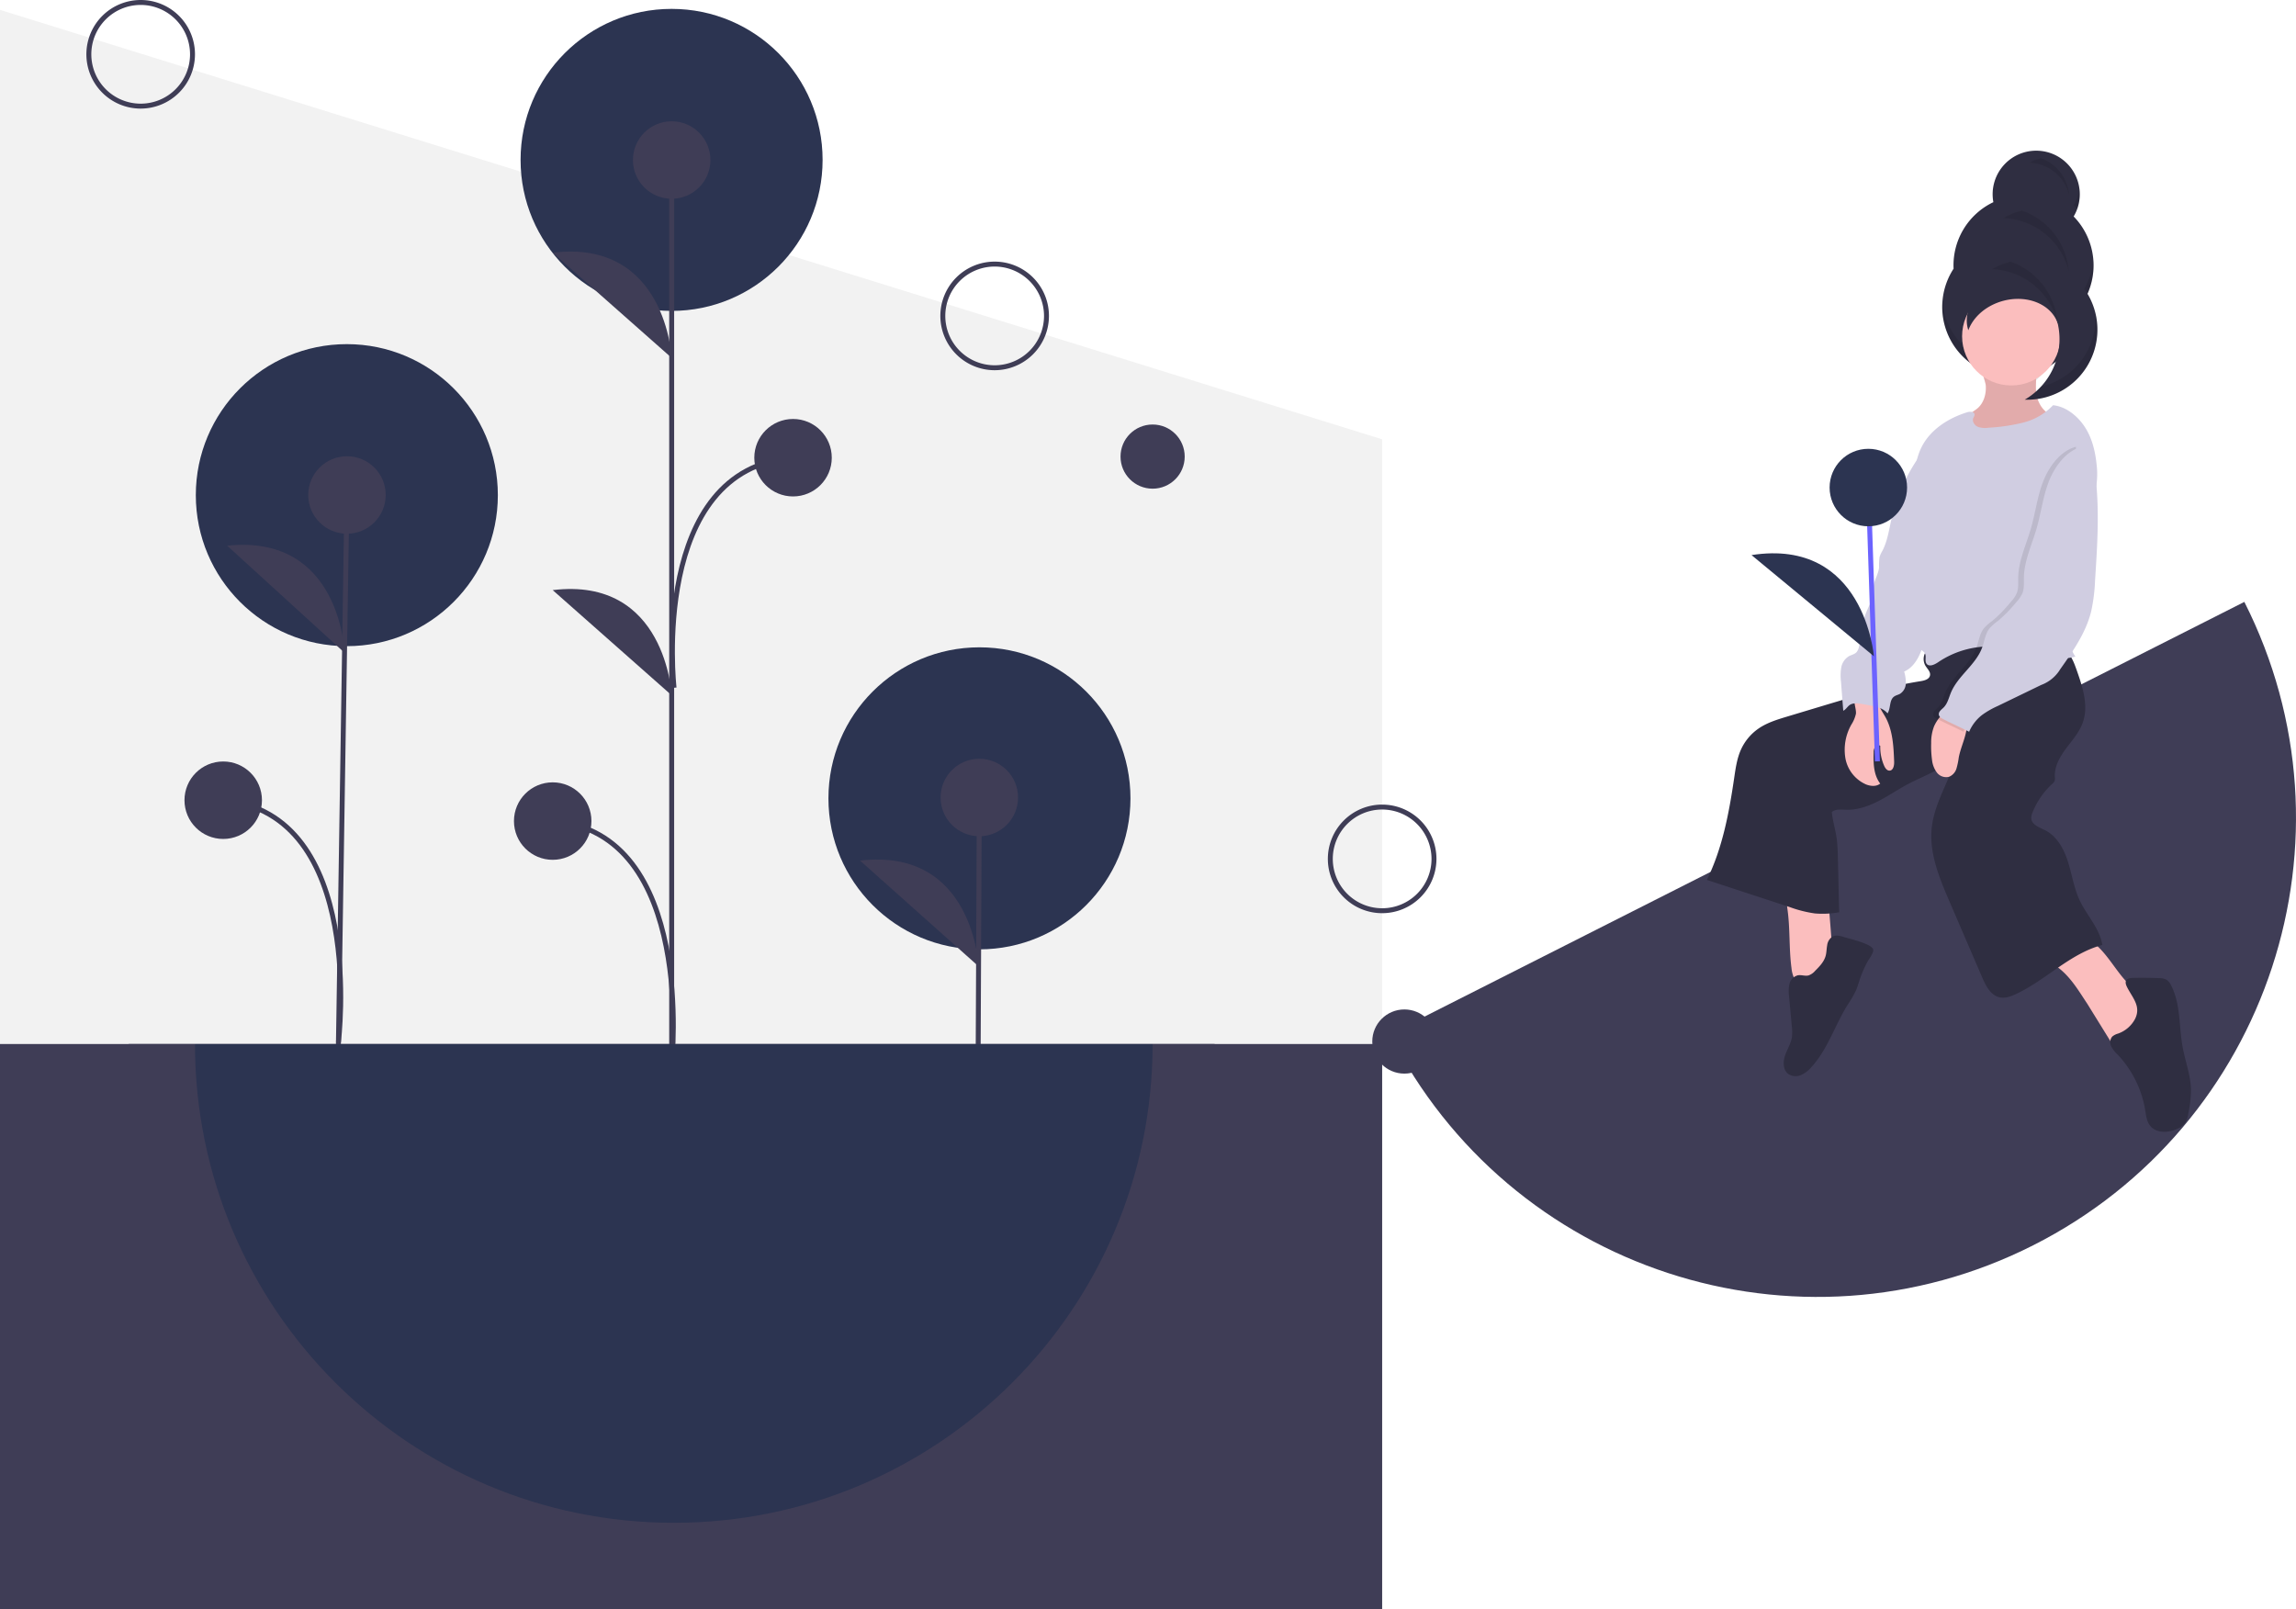 <svg xmlns="http://www.w3.org/2000/svg" data-name="Layer 1" width="930.259" height="652"><defs><linearGradient id="a" x1="795.53" y1="278.269" x2="795.53" y2="266.11" gradientTransform="translate(168)" gradientUnits="userSpaceOnUse"><stop offset="0" stop-color="gray" stop-opacity=".25"/><stop offset=".535" stop-color="gray" stop-opacity=".12"/><stop offset="1" stop-color="gray" stop-opacity=".1"/></linearGradient></defs><path fill="#f2f2f2" d="M560 652H0V4l560 174v474z"/><path fill="#3f3d56" d="M52.129 423h440v205h-440z"/><circle cx="396.839" cy="323.463" r="61.186" fill="#2c3451"/><path fill="#3f3d56" stroke="#3f3d56" stroke-miterlimit="10" stroke-width="2" d="m396.284 434.114.502-110.988"/><circle cx="396.786" cy="323.126" r="15.695" fill="#3f3d56"/><path d="M396.477 391.53s-2.025-48.234-48.014-42.837" fill="#3f3d56"/><circle cx="140.524" cy="200.621" r="61.186" fill="#2c3451"/><path fill="#3f3d56" stroke="#3f3d56" stroke-miterlimit="10" stroke-width="2" d="m137.059 426.503 3.521-225.95"/><circle cx="140.58" cy="200.553" r="15.695" fill="#3f3d56"/><path d="M139.584 264.465s-1.49-48.254-47.537-43.365" fill="#3f3d56"/><path d="M137.126 422.189s11.534-92.568-46.686-97.96" fill="none" stroke="#3f3d56" stroke-miterlimit="10" stroke-width="2"/><circle cx="90.44" cy="324.228" r="15.695" fill="#3f3d56"/><circle cx="272.103" cy="64.785" r="61.186" fill="#2c3451"/><path fill="#3f3d56" stroke="#3f3d56" stroke-miterlimit="10" stroke-width="2" d="M272.141 435.216V65.01"/><circle cx="272.141" cy="64.835" r="15.695" fill="#3f3d56"/><circle cx="223.934" cy="332.68" r="15.695" fill="#3f3d56"/><path d="M272.141 145.007s-2.242-48.225-48.207-42.62M272.141 281.72s-2.242-48.226-48.207-42.62" fill="#3f3d56"/><path d="M272.141 430.902s10.09-93.737-48.207-98.222" fill="none" stroke="#3f3d56" stroke-miterlimit="10" stroke-width="2"/><circle cx="321.311" cy="185.452" r="15.695" fill="#3f3d56"/><path d="M273.104 278.673s-10.09-88.736 48.207-93.22" fill="none" stroke="#3f3d56" stroke-miterlimit="10" stroke-width="2"/><path d="M403 150a22 22 0 1 1 22-22 22.025 22.025 0 0 1-22 22Zm0-42a20 20 0 1 0 20 20 20.023 20.023 0 0 0-20-20ZM57 44a22 22 0 1 1 22-22 22.025 22.025 0 0 1-22 22Zm0-42a20 20 0 1 0 20 20A20.023 20.023 0 0 0 57 2ZM560 370a22 22 0 1 1 22-22 22.025 22.025 0 0 1-22 22Zm0-42a20 20 0 1 0 20 20 20.023 20.023 0 0 0-20-20Z" fill="#3f3d56"/><circle cx="467" cy="185" r="13" fill="#3f3d56"/><circle cx="569" cy="422" r="13" fill="#3f3d56"/><path d="M560 652V423h-93c0 107.143-86.857 194-194 194S79 530.143 79 423H0v229Z" fill="#3f3d56"/><path d="M273 617c107.143 0 194-86.857 194-194H79c0 107.143 86.857 194 194 194Z" fill="#2c3451"/><path d="M823.783 504.557c95.608-48.362 133.909-165.072 85.547-260.68L563.104 419.01c48.361 95.607 165.071 133.908 260.68 85.547Z" fill="#3f3d56"/><path d="M965.667 267.503a28.437 28.437 0 0 0 1.872-1.393 28.717 28.717 0 0 1-5.971 10.2 29.085 29.085 0 0 1-1.981 1.96c-.014-.159-.029-.317-.037-.475-.08-1.53.031-3.14.052-4.715a20.115 20.115 0 0 0 6.065-5.577Z" transform="translate(-134.87 -124)" fill="url(#a)"/><path d="M840.178 87.71a17.65 17.65 0 1 0-32.535-5.801 28.337 28.337 0 0 0-16.12 26.96 28.373 28.373 0 1 0 52.147 15.484c0-.452-.014-.901-.035-1.348a28.37 28.37 0 0 0-3.457-35.294Z" fill="#2f2e41"/><g opacity=".1"><path d="M807.41 77.429c.078-.04.154-.084.233-.122-.056-.305-.095-.616-.135-.926l-.029.193c-.034.287-.05.57-.07.855ZM848.032 106.314a28.25 28.25 0 0 1-4.397 12.09c.021.447.035.896.035 1.348a28.37 28.37 0 0 1-56.65 2.287c-.061.764-.099 1.535-.099 2.314a28.374 28.374 0 1 0 56.749 0c0-.452-.014-.901-.035-1.348a28.287 28.287 0 0 0 4.5-17.816c-.03.375-.058.75-.103 1.125ZM842.506 76.362a17.581 17.581 0 0 1-2.328 6.748c.496.51.965 1.043 1.421 1.588a17.655 17.655 0 0 0 .907-8.336Z"/></g><path d="M725.837 392.135a12.942 12.942 0 0 0 1.29 4.642 5.134 5.134 0 0 0 3.761 2.754 7.591 7.591 0 0 0 4.15-1.203c2.526-1.32 5.148-2.853 6.467-5.38 1.276-2.446 1.093-5.365.877-8.116l-1.696-21.636c-4.087-.112-8.192-.11-12.275.112-4.045.22-4.755 1.173-4.192 5.121 1.12 7.858.575 15.84 1.618 23.706ZM845.73 406.758l9.723 15.71a3.841 3.841 0 0 0 2.115 1.988 3.319 3.319 0 0 0 2.032-.353c3.243-1.417 5.725-4.108 8.106-6.726 1.616-1.776 3.287-3.65 3.893-5.973a7.61 7.61 0 0 0-1.943-7.16 23.559 23.559 0 0 0-3.665-2.62c-7.687-5.184-11.156-15.034-18.744-20.362a2.96 2.96 0 0 0-1.537-.66 3.18 3.18 0 0 0-1.58.529l-10.373 5.686c-4.492 2.457-3.068 2.746.343 5.393 5.025 3.899 8.164 9.35 11.63 14.548Z" fill="#fbbebe"/><path d="M746.943 379.621c-1.424-.449-3.02-.853-4.363-.2a4.812 4.812 0 0 0-2.273 3.586c-.271 1.444-.238 2.942-.64 4.355-.675 2.383-2.49 4.245-4.24 5.998a6.185 6.185 0 0 1-2.664 1.853c-1.402.36-2.893-.297-4.319-.048a4.702 4.702 0 0 0-3.407 3.473 13.835 13.835 0 0 0-.166 5.095l1.103 12.059a18.274 18.274 0 0 1 .045 4.43c-.407 2.652-1.947 4.978-2.802 7.52s-.807 5.788 1.332 7.405a5.358 5.358 0 0 0 5.119.451 11.898 11.898 0 0 0 4.24-3.219c6.549-7.142 9.473-16.815 14.567-25.059a48.795 48.795 0 0 0 3.48-5.974c.7-1.602 1.144-3.3 1.71-4.954a49.459 49.459 0 0 1 2.805-6.435c.605-1.187 2.925-4.046 2.438-5.373-.832-2.262-9.759-4.267-11.965-4.963ZM865.035 412.883a12.466 12.466 0 0 1-6.89 5.905 6.219 6.219 0 0 0-2.342 1.212 3.625 3.625 0 0 0-.41 3.972 12.736 12.736 0 0 0 2.606 3.325 42.989 42.989 0 0 1 11.166 22.502c.348 2.131.576 4.396 1.851 6.138 2.49 3.404 7.793 3.181 11.538 1.241a7.46 7.46 0 0 0 2.886-2.34 9.38 9.38 0 0 0 1.167-3.559 49.064 49.064 0 0 0 1.114-9.443c-.072-5.996-2.324-11.727-3.4-17.626-1.526-8.371-.761-17.388-4.66-24.952a5.566 5.566 0 0 0-1.78-2.238 6.248 6.248 0 0 0-3.17-.711q-5.283-.216-10.573-.093c-.988.023-2.143.147-2.655.993-.523.864-.066 1.968.394 2.868 2.182 4.27 5.719 7.684 3.158 12.806Z" fill="#2f2e41"/><path d="M781.371 262.835a5.44 5.44 0 0 0-1.276 6.868c.781 1.294 2.182 2.499 1.875 3.978-.319 1.537-2.207 2.058-3.757 2.305-13.655 2.172-26.944 6.17-40.184 10.156l-13.887 4.181c-4.005 1.206-8.079 2.444-11.539 4.793a20.768 20.768 0 0 0-7.258 8.67c-1.588 3.56-2.134 7.482-2.7 11.338-2.086 14.192-4.75 28.524-11.082 41.395l33.683 11.044a49.485 49.485 0 0 0 10.093 2.54 37.612 37.612 0 0 0 9.83-.476c-.21-7.52-.337-15.269-.546-22.79a63.977 63.977 0 0 0-.462-7.107c-.506-3.604-1.624-7.11-1.972-10.733 1.553-1.281 3.812-.963 5.825-.904 4.595.134 9.081-1.463 13.168-3.569s7.886-4.73 11.95-6.878c6.77-3.58 14.47-5.989 19.639-11.641-2.633 10.033-8.852 18.776-10.055 29.08-1.216 10.41 3.02 20.597 7.168 30.222l13.251 30.753c1.463 3.395 3.412 7.212 7.02 8.022 2.247.504 4.565-.339 6.651-1.316 12.197-5.712 21.954-16.45 34.976-19.884-.97-6.45-6.066-11.78-8.951-17.628-2.434-4.932-3.229-10.486-4.85-15.742s-4.409-10.58-9.309-13.079c-2.326-1.186-5.46-2.218-5.678-4.82a5.453 5.453 0 0 1 .518-2.42 31.558 31.558 0 0 1 7.926-11.539 3.505 3.505 0 0 0 1.042-1.304 3.932 3.932 0 0 0 .078-1.552c-.246-4.187 1.996-8.104 4.497-11.471s5.391-6.572 6.802-10.522c2.424-6.792.018-14.256-2.38-21.058-.968-2.75-1.987-5.584-3.978-7.713-3.12-3.34-7.981-4.302-12.524-4.8-14.69-1.61-31.93-5.462-43.604 3.601Z" fill="#2f2e41"/><path d="M779.842 264.866a2.819 2.819 0 0 0 2.128-1.92 2.054 2.054 0 0 0 .034-.574c-.211.154-.425.302-.632.463a5.042 5.042 0 0 0-1.53 2.031Z" opacity=".1"/><path d="M804.585 156.385c.176 3.355-.837 6.946-3.417 9.1-.827.69-1.788 1.213-2.584 1.94a6.983 6.983 0 0 0 1.022 10.607c2.678 1.634 6.083 1.194 9.175.657a53.6 53.6 0 0 0 12.042-3.142 19.987 19.987 0 0 0 9.492-7.775c-3.366-1.876-5.199-5.818-5.403-9.667-.205-3.853.852-8.226-1.589-11.215-2.35-2.879-6.773-2.858-10.355-1.87-1.798.496-3.54 1.182-5.34 1.668-.912.245-3.926.252-4.522.924-1.084 1.222 1.378 6.832 1.48 8.773Z" fill="#fbbebe"/><path d="M804.585 156.385c.176 3.355-.837 6.946-3.417 9.1-.827.69-1.788 1.213-2.584 1.94a6.983 6.983 0 0 0 1.022 10.607c2.678 1.634 6.083 1.194 9.175.657a53.6 53.6 0 0 0 12.042-3.142 19.987 19.987 0 0 0 9.492-7.775c-3.366-1.876-5.199-5.818-5.403-9.667-.205-3.853.852-8.226-1.589-11.215-2.35-2.879-6.773-2.858-10.355-1.87-1.798.496-3.54 1.182-5.34 1.668-.912.245-3.926.252-4.522.924-1.084 1.222 1.378 6.832 1.48 8.773Z" opacity=".1"/><circle cx="814.912" cy="136.24" r="19.939" fill="#fbbebe"/><path d="M751.951 289.213a13.617 13.617 0 0 1-1.877 4.427 20.743 20.743 0 0 0-2.38 13.607 14.36 14.36 0 0 0 8.381 10.594c1.867.735 4.179.929 5.718-.358-2.664-3.465-2.805-8.196-2.646-12.563a4.166 4.166 0 0 1 .56-2.333 1.465 1.465 0 0 1 2.105-.373 18.965 18.965 0 0 0 1.558 8.006c.421.97 1.142 2.043 2.2 2.015 1.518-.04 1.928-2.095 1.87-3.613-.234-6.184-.537-12.625-3.518-18.048-1.091-1.985-2.546-3.849-2.96-6.076a3.607 3.607 0 0 0-.763-2.126 2.719 2.719 0 0 0-1.121-.523c-1.717-.485-5.78-1.995-7.196-.387-1.519 1.724.344 5.69.07 7.75Z" fill="#fbbebe"/><path d="M781.563 183.275c-2.287-.257-4.092 1.835-5.345 3.766a72.847 72.847 0 0 0-9.924 23.527c-.966 4.27-1.572 8.705-3.6 12.585a12.196 12.196 0 0 0-1.171 2.56 25.271 25.271 0 0 0-.183 4.127c-.21 2.492-1.683 4.705-2.177 7.156-.295 1.46-.235 2.973-.497 4.44-.459 2.57-1.87 4.854-2.774 7.303-1.59 4.312-1.576 9.045-2.746 13.489a4.661 4.661 0 0 1-.924 2.004c-.793.872-2.062 1.085-3.1 1.643a6.715 6.715 0 0 0-3.112 4.596 19.895 19.895 0 0 0-.106 5.707l.916 11.794c.945-.396 1.562-1.465 2.35-2.12 1.44-1.199 3.558-.93 5.403-.596l2.687.487c2.749.499 5.738 1.134 7.501 3.3 1.401-2.19.6-5.42 2.754-6.878.7-.474 1.568-.635 2.306-1.047a5.146 5.146 0 0 0 2.347-4.138 15.2 15.2 0 0 0-.675-4.885c3.452-1.458 5.593-4.953 6.943-8.448a69.837 69.837 0 0 0 3.21-13.03c3.119-17.527 5.97-35.18 6.252-52.98a25.435 25.435 0 0 0-.97-8.83c-.983-2.81-2.407-5.2-5.365-5.532Z" fill="#d0cde1"/><path d="M831.83 164.187a25.108 25.108 0 0 1-12.127 7.043 74.891 74.891 0 0 1-14.042 2.069 8.737 8.737 0 0 1-4.343-.375c-1.34-.607-2.357-2.192-1.812-3.558a3.794 3.794 0 0 0 .524-1.383c-.023-1.214-1.81-1.315-2.97-.956-7.676 2.374-15.037 7.075-18.58 14.286-2 4.074-2.66 8.654-3.295 13.148-1.669 11.82-3.333 23.896-1.097 35.622 1.193 6.252 3.487 12.347 3.63 18.71.08 3.566-.52 7.118-.493 10.685a5.37 5.37 0 0 0 .945 3.525c.552.641 1.385 1.046 1.77 1.8.644 1.26-.216 2.99.631 4.123 1.044 1.396 3.225.394 4.663-.59a37.107 37.107 0 0 1 24.673-6.212c10.45 1.121 20.834 6.691 30.969 3.908a14.929 14.929 0 0 1-1.346-2.413c-5.053-16.606-4.711-35.168 2.852-50.792 2.584-5.338 6.013-10.425 7.003-16.272a30.98 30.98 0 0 0 .093-8.254c-.532-5.308-1.796-10.66-4.681-15.147s-7.658-8.442-12.967-8.967Z" fill="#d0cde1"/><path d="M783.592 294.344a18.16 18.16 0 0 0-1.148 6.787 39.715 39.715 0 0 0 .33 6.626 10.553 10.553 0 0 0 1.937 5.205 4.764 4.764 0 0 0 4.978 1.77 5.222 5.222 0 0 0 3.003-3.34 30.52 30.52 0 0 0 .942-4.546c.874-4.526 3.25-8.774 3.292-13.383a3.764 3.764 0 0 0-.254-1.604c-.864-1.894-5.099-4.02-7.168-3.701-2.589.399-4.973 3.998-5.912 6.186Z" fill="#fbbebe"/><path d="M841.131 181.02c-.394 3.964 3.44 6.952 4.957 10.637a17.906 17.906 0 0 1 1.046 5.351c1.065 12.676.238 25.426-.59 38.12a71.78 71.78 0 0 1-1.566 12.563c-2.14 8.674-7.405 16.194-12.565 23.488a15.117 15.117 0 0 1-7.693 6.345l-17.703 8.576a34.27 34.27 0 0 0-6.289 3.616 17.201 17.201 0 0 0-5.205 6.777c-3.435-1.755-7.001-3.33-10.436-5.086-.804-.41-1.703-.946-1.842-1.838-.186-1.197 1.065-2.043 1.926-2.894 1.61-1.594 2.108-3.956 2.98-6.048 2.849-6.832 10.015-11.206 12.6-18.143.993-2.666 1.297-5.678 3.058-7.912a19.622 19.622 0 0 1 3.378-2.981 57.46 57.46 0 0 0 7.488-7.666 12.997 12.997 0 0 0 2.449-3.586c.774-1.969.542-4.164.582-6.28.132-6.923 3.263-13.38 5.18-20.035 1.804-6.266 2.557-12.84 4.925-18.917s7.007-12.453 13.32-14.087Z" opacity=".1"/><path d="M843.432 181.02c-.395 3.964 3.44 6.952 4.956 10.637a17.906 17.906 0 0 1 1.047 5.351c1.065 12.676.238 25.426-.59 38.12a71.78 71.78 0 0 1-1.566 12.563c-2.14 8.674-7.406 16.194-12.565 23.488a15.117 15.117 0 0 1-7.693 6.345l-17.704 8.576a34.27 34.27 0 0 0-6.288 3.616 17.202 17.202 0 0 0-5.206 6.777c-3.434-1.755-7-3.33-10.435-5.086-.804-.41-1.703-.946-1.842-1.838-.186-1.197 1.065-2.043 1.926-2.894 1.61-1.594 2.107-3.956 2.98-6.048 2.849-6.832 10.014-11.206 12.6-18.143.993-2.666 1.296-5.678 3.058-7.912a19.623 19.623 0 0 1 3.377-2.981 57.46 57.46 0 0 0 7.489-7.666 12.998 12.998 0 0 0 2.449-3.586c.773-1.969.542-4.164.582-6.28.132-6.923 3.262-13.38 5.179-20.035 1.805-6.266 2.558-12.84 4.926-18.917s7.006-12.453 13.32-14.087Z" fill="#d0cde1"/><path d="M824.8 105.416a28.245 28.245 0 0 0-17.704 3.666c.787.03 1.577.083 2.373.179a28.372 28.372 0 0 1 10.897 52.674 28.37 28.37 0 0 0 4.434-56.519Z" fill="#2f2e41"/><path d="M833.528 121.19a12.969 12.969 0 0 1 .224 9.938 12.649 12.649 0 0 0-.465-1.21c-3.507-7.804-14.311-11.034-24.131-7.215-5.785 2.25-9.936 6.445-11.655 11.108-2.5-7.544 2.578-16.212 11.896-19.836 9.82-3.819 20.624-.589 24.131 7.215Z" fill="#2f2e41"/><g opacity=".1"><path d="M833.583 130.51a28.405 28.405 0 0 0-18.961-24.48 28.35 28.35 0 0 0-7.526 3.052c.787.03 1.577.083 2.373.179a28.379 28.379 0 0 1 24.114 21.248ZM838.184 109.804a28.405 28.405 0 0 0-18.96-24.479 28.351 28.351 0 0 0-7.527 3.051c.787.03 1.578.083 2.373.18a28.379 28.379 0 0 1 24.114 21.248ZM838.301 78.877a17.143 17.143 0 0 0-11.443-14.773 17.11 17.11 0 0 0-4.542 1.841c.475.018.952.05 1.432.109a17.127 17.127 0 0 1 14.553 12.823ZM848.914 126.665a28.395 28.395 0 0 1-21.98 29.977 28.55 28.55 0 0 1-6.568 5.293 28.369 28.369 0 0 0 28.548-35.27Z"/></g><path fill="none" stroke="#6c63ff" stroke-miterlimit="10" stroke-width="2" d="m760.656 308.469-3.669-110.928"/><circle cx="756.987" cy="197.541" r="15.695" fill="#2c3451"/><path d="M759.248 265.908s-3.835-48.124-49.59-41.002" fill="#2c3451"/></svg>